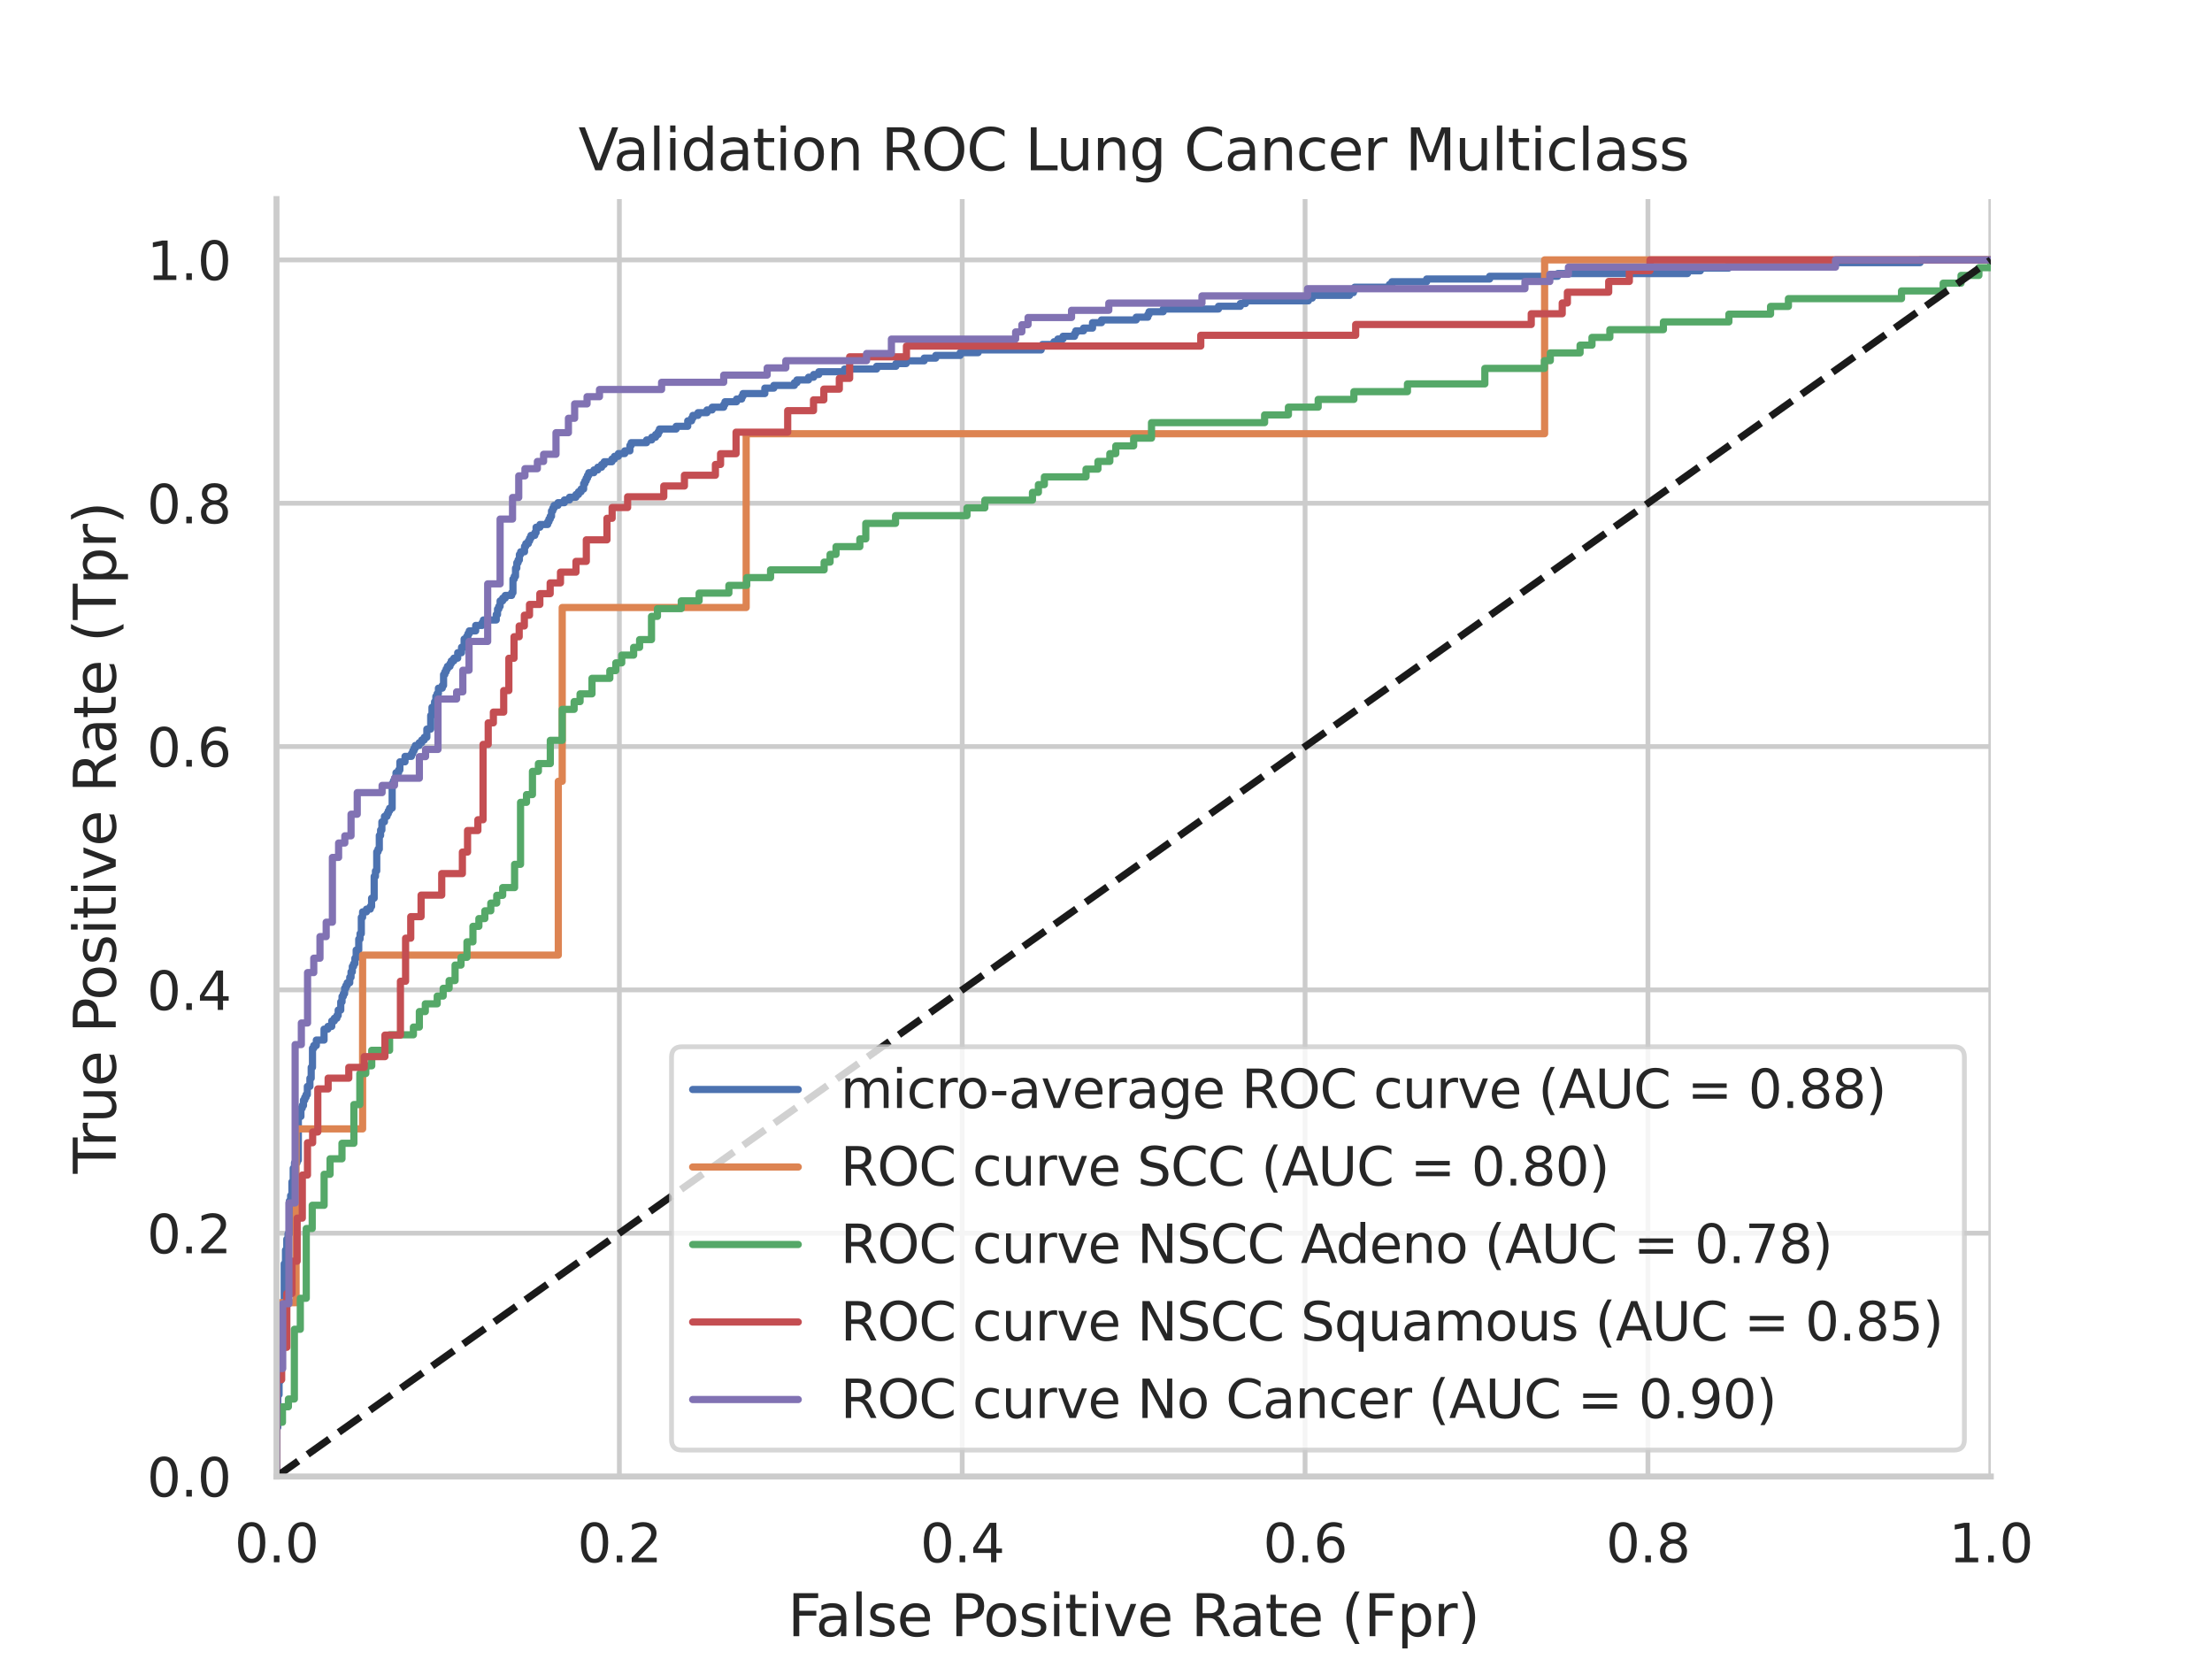 <?xml version="1.0" encoding="utf-8" standalone="no"?>
<!DOCTYPE svg PUBLIC "-//W3C//DTD SVG 1.1//EN"
  "http://www.w3.org/Graphics/SVG/1.1/DTD/svg11.dtd">
<svg xmlns:xlink="http://www.w3.org/1999/xlink" width="460.8pt" height="345.6pt" viewBox="0 0 460.8 345.6" xmlns="http://www.w3.org/2000/svg" version="1.1">
 <defs>
  <style type="text/css">*{stroke-linejoin: round; stroke-linecap: butt}</style>
 </defs>
 <g id="figure_1">
  <g id="patch_1">
   <path d="M 0 345.6 
L 460.8 345.6 
L 460.8 0 
L 0 0 
z
" style="fill: #ffffff"/>
  </g>
  <g id="axes_1">
   <g id="patch_2">
    <path d="M 57.6 307.584 
L 414.72 307.584 
L 414.72 41.472 
L 57.6 41.472 
z
" style="fill: #ffffff"/>
   </g>
   <g id="matplotlib.axis_1">
    <g id="xtick_1">
     <g id="line2d_1">
      <path d="M 57.6 307.584 
L 57.6 41.472 
" clip-path="url(#p5c39349c41)" style="fill: none; stroke: #cccccc; stroke-linecap: round"/>
     </g>
     <g id="text_1">
      <!-- 0.0 -->
      <g style="fill: #262626" transform="translate(48.853 325.442) scale(0.11 -0.11)">
       <defs>
        <path id="DejaVuSans-30" d="M 2034 4250 
Q 1547 4250 1301 3770 
Q 1056 3291 1056 2328 
Q 1056 1369 1301 889 
Q 1547 409 2034 409 
Q 2525 409 2770 889 
Q 3016 1369 3016 2328 
Q 3016 3291 2770 3770 
Q 2525 4250 2034 4250 
z
M 2034 4750 
Q 2819 4750 3233 4129 
Q 3647 3509 3647 2328 
Q 3647 1150 3233 529 
Q 2819 -91 2034 -91 
Q 1250 -91 836 529 
Q 422 1150 422 2328 
Q 422 3509 836 4129 
Q 1250 4750 2034 4750 
z
" transform="scale(0.016)"/>
        <path id="DejaVuSans-2e" d="M 684 794 
L 1344 794 
L 1344 0 
L 684 0 
L 684 794 
z
" transform="scale(0.016)"/>
       </defs>
       <use xlink:href="#DejaVuSans-30"/>
       <use xlink:href="#DejaVuSans-2e" x="63.623"/>
       <use xlink:href="#DejaVuSans-30" x="95.41"/>
      </g>
     </g>
    </g>
    <g id="xtick_2">
     <g id="line2d_2">
      <path d="M 129.024 307.584 
L 129.024 41.472 
" clip-path="url(#p5c39349c41)" style="fill: none; stroke: #cccccc; stroke-linecap: round"/>
     </g>
     <g id="text_2">
      <!-- 0.2 -->
      <g style="fill: #262626" transform="translate(120.277 325.442) scale(0.11 -0.11)">
       <defs>
        <path id="DejaVuSans-32" d="M 1228 531 
L 3431 531 
L 3431 0 
L 469 0 
L 469 531 
Q 828 903 1448 1529 
Q 2069 2156 2228 2338 
Q 2531 2678 2651 2914 
Q 2772 3150 2772 3378 
Q 2772 3750 2511 3984 
Q 2250 4219 1831 4219 
Q 1534 4219 1204 4116 
Q 875 4013 500 3803 
L 500 4441 
Q 881 4594 1212 4672 
Q 1544 4750 1819 4750 
Q 2544 4750 2975 4387 
Q 3406 4025 3406 3419 
Q 3406 3131 3298 2873 
Q 3191 2616 2906 2266 
Q 2828 2175 2409 1742 
Q 1991 1309 1228 531 
z
" transform="scale(0.016)"/>
       </defs>
       <use xlink:href="#DejaVuSans-30"/>
       <use xlink:href="#DejaVuSans-2e" x="63.623"/>
       <use xlink:href="#DejaVuSans-32" x="95.41"/>
      </g>
     </g>
    </g>
    <g id="xtick_3">
     <g id="line2d_3">
      <path d="M 200.448 307.584 
L 200.448 41.472 
" clip-path="url(#p5c39349c41)" style="fill: none; stroke: #cccccc; stroke-linecap: round"/>
     </g>
     <g id="text_3">
      <!-- 0.4 -->
      <g style="fill: #262626" transform="translate(191.701 325.442) scale(0.11 -0.11)">
       <defs>
        <path id="DejaVuSans-34" d="M 2419 4116 
L 825 1625 
L 2419 1625 
L 2419 4116 
z
M 2253 4666 
L 3047 4666 
L 3047 1625 
L 3713 1625 
L 3713 1100 
L 3047 1100 
L 3047 0 
L 2419 0 
L 2419 1100 
L 313 1100 
L 313 1709 
L 2253 4666 
z
" transform="scale(0.016)"/>
       </defs>
       <use xlink:href="#DejaVuSans-30"/>
       <use xlink:href="#DejaVuSans-2e" x="63.623"/>
       <use xlink:href="#DejaVuSans-34" x="95.41"/>
      </g>
     </g>
    </g>
    <g id="xtick_4">
     <g id="line2d_4">
      <path d="M 271.872 307.584 
L 271.872 41.472 
" clip-path="url(#p5c39349c41)" style="fill: none; stroke: #cccccc; stroke-linecap: round"/>
     </g>
     <g id="text_4">
      <!-- 0.6 -->
      <g style="fill: #262626" transform="translate(263.125 325.442) scale(0.11 -0.11)">
       <defs>
        <path id="DejaVuSans-36" d="M 2113 2584 
Q 1688 2584 1439 2293 
Q 1191 2003 1191 1497 
Q 1191 994 1439 701 
Q 1688 409 2113 409 
Q 2538 409 2786 701 
Q 3034 994 3034 1497 
Q 3034 2003 2786 2293 
Q 2538 2584 2113 2584 
z
M 3366 4563 
L 3366 3988 
Q 3128 4100 2886 4159 
Q 2644 4219 2406 4219 
Q 1781 4219 1451 3797 
Q 1122 3375 1075 2522 
Q 1259 2794 1537 2939 
Q 1816 3084 2150 3084 
Q 2853 3084 3261 2657 
Q 3669 2231 3669 1497 
Q 3669 778 3244 343 
Q 2819 -91 2113 -91 
Q 1303 -91 875 529 
Q 447 1150 447 2328 
Q 447 3434 972 4092 
Q 1497 4750 2381 4750 
Q 2619 4750 2861 4703 
Q 3103 4656 3366 4563 
z
" transform="scale(0.016)"/>
       </defs>
       <use xlink:href="#DejaVuSans-30"/>
       <use xlink:href="#DejaVuSans-2e" x="63.623"/>
       <use xlink:href="#DejaVuSans-36" x="95.41"/>
      </g>
     </g>
    </g>
    <g id="xtick_5">
     <g id="line2d_5">
      <path d="M 343.296 307.584 
L 343.296 41.472 
" clip-path="url(#p5c39349c41)" style="fill: none; stroke: #cccccc; stroke-linecap: round"/>
     </g>
     <g id="text_5">
      <!-- 0.8 -->
      <g style="fill: #262626" transform="translate(334.549 325.442) scale(0.11 -0.11)">
       <defs>
        <path id="DejaVuSans-38" d="M 2034 2216 
Q 1584 2216 1326 1975 
Q 1069 1734 1069 1313 
Q 1069 891 1326 650 
Q 1584 409 2034 409 
Q 2484 409 2743 651 
Q 3003 894 3003 1313 
Q 3003 1734 2745 1975 
Q 2488 2216 2034 2216 
z
M 1403 2484 
Q 997 2584 770 2862 
Q 544 3141 544 3541 
Q 544 4100 942 4425 
Q 1341 4750 2034 4750 
Q 2731 4750 3128 4425 
Q 3525 4100 3525 3541 
Q 3525 3141 3298 2862 
Q 3072 2584 2669 2484 
Q 3125 2378 3379 2068 
Q 3634 1759 3634 1313 
Q 3634 634 3220 271 
Q 2806 -91 2034 -91 
Q 1263 -91 848 271 
Q 434 634 434 1313 
Q 434 1759 690 2068 
Q 947 2378 1403 2484 
z
M 1172 3481 
Q 1172 3119 1398 2916 
Q 1625 2713 2034 2713 
Q 2441 2713 2670 2916 
Q 2900 3119 2900 3481 
Q 2900 3844 2670 4047 
Q 2441 4250 2034 4250 
Q 1625 4250 1398 4047 
Q 1172 3844 1172 3481 
z
" transform="scale(0.016)"/>
       </defs>
       <use xlink:href="#DejaVuSans-30"/>
       <use xlink:href="#DejaVuSans-2e" x="63.623"/>
       <use xlink:href="#DejaVuSans-38" x="95.41"/>
      </g>
     </g>
    </g>
    <g id="xtick_6">
     <g id="line2d_6">
      <path d="M 414.72 307.584 
L 414.72 41.472 
" clip-path="url(#p5c39349c41)" style="fill: none; stroke: #cccccc; stroke-linecap: round"/>
     </g>
     <g id="text_6">
      <!-- 1.0 -->
      <g style="fill: #262626" transform="translate(405.973 325.442) scale(0.11 -0.11)">
       <defs>
        <path id="DejaVuSans-31" d="M 794 531 
L 1825 531 
L 1825 4091 
L 703 3866 
L 703 4441 
L 1819 4666 
L 2450 4666 
L 2450 531 
L 3481 531 
L 3481 0 
L 794 0 
L 794 531 
z
" transform="scale(0.016)"/>
       </defs>
       <use xlink:href="#DejaVuSans-31"/>
       <use xlink:href="#DejaVuSans-2e" x="63.623"/>
       <use xlink:href="#DejaVuSans-30" x="95.41"/>
      </g>
     </g>
    </g>
    <g id="text_7">
     <!-- False Positive Rate (Fpr) -->
     <g style="fill: #262626" transform="translate(164.085 340.848) scale(0.12 -0.12)">
      <defs>
       <path id="DejaVuSans-46" d="M 628 4666 
L 3309 4666 
L 3309 4134 
L 1259 4134 
L 1259 2759 
L 3109 2759 
L 3109 2228 
L 1259 2228 
L 1259 0 
L 628 0 
L 628 4666 
z
" transform="scale(0.016)"/>
       <path id="DejaVuSans-61" d="M 2194 1759 
Q 1497 1759 1228 1600 
Q 959 1441 959 1056 
Q 959 750 1161 570 
Q 1363 391 1709 391 
Q 2188 391 2477 730 
Q 2766 1069 2766 1631 
L 2766 1759 
L 2194 1759 
z
M 3341 1997 
L 3341 0 
L 2766 0 
L 2766 531 
Q 2569 213 2275 61 
Q 1981 -91 1556 -91 
Q 1019 -91 701 211 
Q 384 513 384 1019 
Q 384 1609 779 1909 
Q 1175 2209 1959 2209 
L 2766 2209 
L 2766 2266 
Q 2766 2663 2505 2880 
Q 2244 3097 1772 3097 
Q 1472 3097 1187 3025 
Q 903 2953 641 2809 
L 641 3341 
Q 956 3463 1253 3523 
Q 1550 3584 1831 3584 
Q 2591 3584 2966 3190 
Q 3341 2797 3341 1997 
z
" transform="scale(0.016)"/>
       <path id="DejaVuSans-6c" d="M 603 4863 
L 1178 4863 
L 1178 0 
L 603 0 
L 603 4863 
z
" transform="scale(0.016)"/>
       <path id="DejaVuSans-73" d="M 2834 3397 
L 2834 2853 
Q 2591 2978 2328 3040 
Q 2066 3103 1784 3103 
Q 1356 3103 1142 2972 
Q 928 2841 928 2578 
Q 928 2378 1081 2264 
Q 1234 2150 1697 2047 
L 1894 2003 
Q 2506 1872 2764 1633 
Q 3022 1394 3022 966 
Q 3022 478 2636 193 
Q 2250 -91 1575 -91 
Q 1294 -91 989 -36 
Q 684 19 347 128 
L 347 722 
Q 666 556 975 473 
Q 1284 391 1588 391 
Q 1994 391 2212 530 
Q 2431 669 2431 922 
Q 2431 1156 2273 1281 
Q 2116 1406 1581 1522 
L 1381 1569 
Q 847 1681 609 1914 
Q 372 2147 372 2553 
Q 372 3047 722 3315 
Q 1072 3584 1716 3584 
Q 2034 3584 2315 3537 
Q 2597 3491 2834 3397 
z
" transform="scale(0.016)"/>
       <path id="DejaVuSans-65" d="M 3597 1894 
L 3597 1613 
L 953 1613 
Q 991 1019 1311 708 
Q 1631 397 2203 397 
Q 2534 397 2845 478 
Q 3156 559 3463 722 
L 3463 178 
Q 3153 47 2828 -22 
Q 2503 -91 2169 -91 
Q 1331 -91 842 396 
Q 353 884 353 1716 
Q 353 2575 817 3079 
Q 1281 3584 2069 3584 
Q 2775 3584 3186 3129 
Q 3597 2675 3597 1894 
z
M 3022 2063 
Q 3016 2534 2758 2815 
Q 2500 3097 2075 3097 
Q 1594 3097 1305 2825 
Q 1016 2553 972 2059 
L 3022 2063 
z
" transform="scale(0.016)"/>
       <path id="DejaVuSans-20" transform="scale(0.016)"/>
       <path id="DejaVuSans-50" d="M 1259 4147 
L 1259 2394 
L 2053 2394 
Q 2494 2394 2734 2622 
Q 2975 2850 2975 3272 
Q 2975 3691 2734 3919 
Q 2494 4147 2053 4147 
L 1259 4147 
z
M 628 4666 
L 2053 4666 
Q 2838 4666 3239 4311 
Q 3641 3956 3641 3272 
Q 3641 2581 3239 2228 
Q 2838 1875 2053 1875 
L 1259 1875 
L 1259 0 
L 628 0 
L 628 4666 
z
" transform="scale(0.016)"/>
       <path id="DejaVuSans-6f" d="M 1959 3097 
Q 1497 3097 1228 2736 
Q 959 2375 959 1747 
Q 959 1119 1226 758 
Q 1494 397 1959 397 
Q 2419 397 2687 759 
Q 2956 1122 2956 1747 
Q 2956 2369 2687 2733 
Q 2419 3097 1959 3097 
z
M 1959 3584 
Q 2709 3584 3137 3096 
Q 3566 2609 3566 1747 
Q 3566 888 3137 398 
Q 2709 -91 1959 -91 
Q 1206 -91 779 398 
Q 353 888 353 1747 
Q 353 2609 779 3096 
Q 1206 3584 1959 3584 
z
" transform="scale(0.016)"/>
       <path id="DejaVuSans-69" d="M 603 3500 
L 1178 3500 
L 1178 0 
L 603 0 
L 603 3500 
z
M 603 4863 
L 1178 4863 
L 1178 4134 
L 603 4134 
L 603 4863 
z
" transform="scale(0.016)"/>
       <path id="DejaVuSans-74" d="M 1172 4494 
L 1172 3500 
L 2356 3500 
L 2356 3053 
L 1172 3053 
L 1172 1153 
Q 1172 725 1289 603 
Q 1406 481 1766 481 
L 2356 481 
L 2356 0 
L 1766 0 
Q 1100 0 847 248 
Q 594 497 594 1153 
L 594 3053 
L 172 3053 
L 172 3500 
L 594 3500 
L 594 4494 
L 1172 4494 
z
" transform="scale(0.016)"/>
       <path id="DejaVuSans-76" d="M 191 3500 
L 800 3500 
L 1894 563 
L 2988 3500 
L 3597 3500 
L 2284 0 
L 1503 0 
L 191 3500 
z
" transform="scale(0.016)"/>
       <path id="DejaVuSans-52" d="M 2841 2188 
Q 3044 2119 3236 1894 
Q 3428 1669 3622 1275 
L 4263 0 
L 3584 0 
L 2988 1197 
Q 2756 1666 2539 1819 
Q 2322 1972 1947 1972 
L 1259 1972 
L 1259 0 
L 628 0 
L 628 4666 
L 2053 4666 
Q 2853 4666 3247 4331 
Q 3641 3997 3641 3322 
Q 3641 2881 3436 2590 
Q 3231 2300 2841 2188 
z
M 1259 4147 
L 1259 2491 
L 2053 2491 
Q 2509 2491 2742 2702 
Q 2975 2913 2975 3322 
Q 2975 3731 2742 3939 
Q 2509 4147 2053 4147 
L 1259 4147 
z
" transform="scale(0.016)"/>
       <path id="DejaVuSans-28" d="M 1984 4856 
Q 1566 4138 1362 3434 
Q 1159 2731 1159 2009 
Q 1159 1288 1364 580 
Q 1569 -128 1984 -844 
L 1484 -844 
Q 1016 -109 783 600 
Q 550 1309 550 2009 
Q 550 2706 781 3412 
Q 1013 4119 1484 4856 
L 1984 4856 
z
" transform="scale(0.016)"/>
       <path id="DejaVuSans-70" d="M 1159 525 
L 1159 -1331 
L 581 -1331 
L 581 3500 
L 1159 3500 
L 1159 2969 
Q 1341 3281 1617 3432 
Q 1894 3584 2278 3584 
Q 2916 3584 3314 3078 
Q 3713 2572 3713 1747 
Q 3713 922 3314 415 
Q 2916 -91 2278 -91 
Q 1894 -91 1617 61 
Q 1341 213 1159 525 
z
M 3116 1747 
Q 3116 2381 2855 2742 
Q 2594 3103 2138 3103 
Q 1681 3103 1420 2742 
Q 1159 2381 1159 1747 
Q 1159 1113 1420 752 
Q 1681 391 2138 391 
Q 2594 391 2855 752 
Q 3116 1113 3116 1747 
z
" transform="scale(0.016)"/>
       <path id="DejaVuSans-72" d="M 2631 2963 
Q 2534 3019 2420 3045 
Q 2306 3072 2169 3072 
Q 1681 3072 1420 2755 
Q 1159 2438 1159 1844 
L 1159 0 
L 581 0 
L 581 3500 
L 1159 3500 
L 1159 2956 
Q 1341 3275 1631 3429 
Q 1922 3584 2338 3584 
Q 2397 3584 2469 3576 
Q 2541 3569 2628 3553 
L 2631 2963 
z
" transform="scale(0.016)"/>
       <path id="DejaVuSans-29" d="M 513 4856 
L 1013 4856 
Q 1481 4119 1714 3412 
Q 1947 2706 1947 2009 
Q 1947 1309 1714 600 
Q 1481 -109 1013 -844 
L 513 -844 
Q 928 -128 1133 580 
Q 1338 1288 1338 2009 
Q 1338 2731 1133 3434 
Q 928 4138 513 4856 
z
" transform="scale(0.016)"/>
      </defs>
      <use xlink:href="#DejaVuSans-46"/>
      <use xlink:href="#DejaVuSans-61" x="48.395"/>
      <use xlink:href="#DejaVuSans-6c" x="109.674"/>
      <use xlink:href="#DejaVuSans-73" x="137.457"/>
      <use xlink:href="#DejaVuSans-65" x="189.557"/>
      <use xlink:href="#DejaVuSans-20" x="251.08"/>
      <use xlink:href="#DejaVuSans-50" x="282.867"/>
      <use xlink:href="#DejaVuSans-6f" x="339.545"/>
      <use xlink:href="#DejaVuSans-73" x="400.727"/>
      <use xlink:href="#DejaVuSans-69" x="452.826"/>
      <use xlink:href="#DejaVuSans-74" x="480.609"/>
      <use xlink:href="#DejaVuSans-69" x="519.818"/>
      <use xlink:href="#DejaVuSans-76" x="547.602"/>
      <use xlink:href="#DejaVuSans-65" x="606.781"/>
      <use xlink:href="#DejaVuSans-20" x="668.305"/>
      <use xlink:href="#DejaVuSans-52" x="700.092"/>
      <use xlink:href="#DejaVuSans-61" x="767.324"/>
      <use xlink:href="#DejaVuSans-74" x="828.604"/>
      <use xlink:href="#DejaVuSans-65" x="867.812"/>
      <use xlink:href="#DejaVuSans-20" x="929.336"/>
      <use xlink:href="#DejaVuSans-28" x="961.123"/>
      <use xlink:href="#DejaVuSans-46" x="1000.137"/>
      <use xlink:href="#DejaVuSans-70" x="1057.656"/>
      <use xlink:href="#DejaVuSans-72" x="1121.133"/>
      <use xlink:href="#DejaVuSans-29" x="1162.246"/>
     </g>
    </g>
   </g>
   <g id="matplotlib.axis_2">
    <g id="ytick_1">
     <g id="line2d_7">
      <path d="M 57.6 307.584 
L 414.72 307.584 
" clip-path="url(#p5c39349c41)" style="fill: none; stroke: #cccccc; stroke-linecap: round"/>
     </g>
     <g id="text_8">
      <!-- 0.0 -->
      <g style="fill: #262626" transform="translate(30.607 311.763) scale(0.11 -0.11)">
       <use xlink:href="#DejaVuSans-30"/>
       <use xlink:href="#DejaVuSans-2e" x="63.623"/>
       <use xlink:href="#DejaVuSans-30" x="95.41"/>
      </g>
     </g>
    </g>
    <g id="ytick_2">
     <g id="line2d_8">
      <path d="M 57.6 256.896 
L 414.72 256.896 
" clip-path="url(#p5c39349c41)" style="fill: none; stroke: #cccccc; stroke-linecap: round"/>
     </g>
     <g id="text_9">
      <!-- 0.2 -->
      <g style="fill: #262626" transform="translate(30.607 261.075) scale(0.11 -0.11)">
       <use xlink:href="#DejaVuSans-30"/>
       <use xlink:href="#DejaVuSans-2e" x="63.623"/>
       <use xlink:href="#DejaVuSans-32" x="95.41"/>
      </g>
     </g>
    </g>
    <g id="ytick_3">
     <g id="line2d_9">
      <path d="M 57.6 206.208 
L 414.72 206.208 
" clip-path="url(#p5c39349c41)" style="fill: none; stroke: #cccccc; stroke-linecap: round"/>
     </g>
     <g id="text_10">
      <!-- 0.4 -->
      <g style="fill: #262626" transform="translate(30.607 210.387) scale(0.11 -0.11)">
       <use xlink:href="#DejaVuSans-30"/>
       <use xlink:href="#DejaVuSans-2e" x="63.623"/>
       <use xlink:href="#DejaVuSans-34" x="95.41"/>
      </g>
     </g>
    </g>
    <g id="ytick_4">
     <g id="line2d_10">
      <path d="M 57.6 155.52 
L 414.72 155.52 
" clip-path="url(#p5c39349c41)" style="fill: none; stroke: #cccccc; stroke-linecap: round"/>
     </g>
     <g id="text_11">
      <!-- 0.6 -->
      <g style="fill: #262626" transform="translate(30.607 159.699) scale(0.11 -0.11)">
       <use xlink:href="#DejaVuSans-30"/>
       <use xlink:href="#DejaVuSans-2e" x="63.623"/>
       <use xlink:href="#DejaVuSans-36" x="95.41"/>
      </g>
     </g>
    </g>
    <g id="ytick_5">
     <g id="line2d_11">
      <path d="M 57.6 104.832 
L 414.72 104.832 
" clip-path="url(#p5c39349c41)" style="fill: none; stroke: #cccccc; stroke-linecap: round"/>
     </g>
     <g id="text_12">
      <!-- 0.8 -->
      <g style="fill: #262626" transform="translate(30.607 109.011) scale(0.11 -0.11)">
       <use xlink:href="#DejaVuSans-30"/>
       <use xlink:href="#DejaVuSans-2e" x="63.623"/>
       <use xlink:href="#DejaVuSans-38" x="95.41"/>
      </g>
     </g>
    </g>
    <g id="ytick_6">
     <g id="line2d_12">
      <path d="M 57.6 54.144 
L 414.72 54.144 
" clip-path="url(#p5c39349c41)" style="fill: none; stroke: #cccccc; stroke-linecap: round"/>
     </g>
     <g id="text_13">
      <!-- 1.0 -->
      <g style="fill: #262626" transform="translate(30.607 58.323) scale(0.11 -0.11)">
       <use xlink:href="#DejaVuSans-31"/>
       <use xlink:href="#DejaVuSans-2e" x="63.623"/>
       <use xlink:href="#DejaVuSans-30" x="95.41"/>
      </g>
     </g>
    </g>
    <g id="text_14">
     <!-- True Positive Rate (Tpr) -->
     <g style="fill: #262626" transform="translate(24.111 244.493) rotate(-90) scale(0.12 -0.12)">
      <defs>
       <path id="DejaVuSans-54" d="M -19 4666 
L 3928 4666 
L 3928 4134 
L 2272 4134 
L 2272 0 
L 1638 0 
L 1638 4134 
L -19 4134 
L -19 4666 
z
" transform="scale(0.016)"/>
       <path id="DejaVuSans-75" d="M 544 1381 
L 544 3500 
L 1119 3500 
L 1119 1403 
Q 1119 906 1312 657 
Q 1506 409 1894 409 
Q 2359 409 2629 706 
Q 2900 1003 2900 1516 
L 2900 3500 
L 3475 3500 
L 3475 0 
L 2900 0 
L 2900 538 
Q 2691 219 2414 64 
Q 2138 -91 1772 -91 
Q 1169 -91 856 284 
Q 544 659 544 1381 
z
M 1991 3584 
L 1991 3584 
z
" transform="scale(0.016)"/>
      </defs>
      <use xlink:href="#DejaVuSans-54"/>
      <use xlink:href="#DejaVuSans-72" x="46.334"/>
      <use xlink:href="#DejaVuSans-75" x="87.447"/>
      <use xlink:href="#DejaVuSans-65" x="150.826"/>
      <use xlink:href="#DejaVuSans-20" x="212.35"/>
      <use xlink:href="#DejaVuSans-50" x="244.137"/>
      <use xlink:href="#DejaVuSans-6f" x="300.814"/>
      <use xlink:href="#DejaVuSans-73" x="361.996"/>
      <use xlink:href="#DejaVuSans-69" x="414.096"/>
      <use xlink:href="#DejaVuSans-74" x="441.879"/>
      <use xlink:href="#DejaVuSans-69" x="481.088"/>
      <use xlink:href="#DejaVuSans-76" x="508.871"/>
      <use xlink:href="#DejaVuSans-65" x="568.051"/>
      <use xlink:href="#DejaVuSans-20" x="629.574"/>
      <use xlink:href="#DejaVuSans-52" x="661.361"/>
      <use xlink:href="#DejaVuSans-61" x="728.594"/>
      <use xlink:href="#DejaVuSans-74" x="789.873"/>
      <use xlink:href="#DejaVuSans-65" x="829.082"/>
      <use xlink:href="#DejaVuSans-20" x="890.605"/>
      <use xlink:href="#DejaVuSans-28" x="922.393"/>
      <use xlink:href="#DejaVuSans-54" x="961.406"/>
      <use xlink:href="#DejaVuSans-70" x="1022.49"/>
      <use xlink:href="#DejaVuSans-72" x="1085.967"/>
      <use xlink:href="#DejaVuSans-29" x="1127.08"/>
     </g>
    </g>
   </g>
   <g id="line2d_13">
    <path d="M 57.6 307.584 
L 57.6 297.355 
L 57.868 297.355 
L 57.868 290.536 
L 58.135 290.536 
L 58.135 287.695 
L 58.403 287.695 
L 58.403 280.876 
L 58.939 280.876 
L 58.939 278.603 
L 59.206 278.603 
L 59.206 263.26 
L 59.474 263.26 
L 59.474 260.419 
L 59.742 260.419 
L 59.742 258.146 
L 60.009 258.146 
L 60.009 257.01 
L 60.277 257.01 
L 60.277 250.191 
L 60.545 250.191 
L 60.545 249.054 
L 60.812 249.054 
L 60.812 246.213 
L 61.08 246.213 
L 61.08 243.372 
L 61.348 243.372 
L 61.348 242.235 
L 61.883 242.235 
L 61.883 241.667 
L 62.151 241.667 
L 62.151 232.575 
L 62.686 232.575 
L 62.686 230.87 
L 62.954 230.87 
L 62.954 230.302 
L 63.222 230.302 
L 63.222 229.165 
L 63.49 229.165 
L 63.49 228.597 
L 63.757 228.597 
L 63.757 228.029 
L 64.025 228.029 
L 64.025 226.324 
L 64.56 226.324 
L 64.56 224.619 
L 64.828 224.619 
L 64.828 222.346 
L 65.096 222.346 
L 65.096 218.369 
L 65.363 218.369 
L 65.363 217.8 
L 65.899 217.8 
L 65.899 216.664 
L 67.505 216.664 
L 67.505 214.391 
L 68.308 214.391 
L 68.308 213.823 
L 69.111 213.823 
L 69.111 212.686 
L 69.647 212.686 
L 69.647 212.118 
L 70.182 212.118 
L 70.182 211.55 
L 70.45 211.55 
L 70.45 210.413 
L 70.985 210.413 
L 70.985 208.708 
L 71.253 208.708 
L 71.253 207.572 
L 71.521 207.572 
L 71.521 207.004 
L 71.788 207.004 
L 71.788 205.867 
L 72.056 205.867 
L 72.056 205.299 
L 72.324 205.299 
L 72.324 204.731 
L 72.859 204.731 
L 72.859 203.594 
L 73.127 203.594 
L 73.127 202.458 
L 73.395 202.458 
L 73.395 201.321 
L 73.662 201.321 
L 73.662 200.753 
L 73.93 200.753 
L 73.93 199.616 
L 74.198 199.616 
L 74.198 197.912 
L 74.733 197.912 
L 74.733 195.639 
L 75.001 195.639 
L 75.001 194.502 
L 75.269 194.502 
L 75.269 191.093 
L 75.536 191.093 
L 75.536 189.956 
L 76.339 189.956 
L 76.339 189.388 
L 77.143 189.388 
L 77.143 188.82 
L 77.41 188.82 
L 77.41 187.115 
L 77.946 187.115 
L 77.946 182.569 
L 78.213 182.569 
L 78.213 181.432 
L 78.481 181.432 
L 78.481 177.454 
L 78.749 177.454 
L 78.749 176.886 
L 79.016 176.886 
L 79.016 174.045 
L 79.284 174.045 
L 79.284 172.908 
L 79.552 172.908 
L 79.552 171.204 
L 80.087 171.204 
L 80.087 170.067 
L 80.623 170.067 
L 80.623 169.499 
L 80.89 169.499 
L 80.89 168.931 
L 81.158 168.931 
L 81.158 168.362 
L 81.694 168.362 
L 81.694 163.248 
L 81.961 163.248 
L 81.961 162.68 
L 82.229 162.68 
L 82.229 162.112 
L 82.497 162.112 
L 82.497 160.975 
L 83.032 160.975 
L 83.032 160.407 
L 83.3 160.407 
L 83.3 158.702 
L 84.371 158.702 
L 84.371 157.566 
L 85.709 157.566 
L 85.709 156.997 
L 85.977 156.997 
L 85.977 156.429 
L 86.245 156.429 
L 86.245 155.861 
L 86.512 155.861 
L 86.512 155.293 
L 87.315 155.293 
L 87.315 154.724 
L 87.851 154.724 
L 87.851 154.156 
L 88.386 154.156 
L 88.386 153.588 
L 88.922 153.588 
L 88.922 151.883 
L 89.725 151.883 
L 89.725 149.042 
L 89.992 149.042 
L 89.992 147.337 
L 90.528 147.337 
L 90.528 146.201 
L 90.796 146.201 
L 90.796 145.064 
L 91.063 145.064 
L 91.063 144.496 
L 91.331 144.496 
L 91.331 143.359 
L 92.134 143.359 
L 92.134 142.791 
L 92.402 142.791 
L 92.402 140.518 
L 92.67 140.518 
L 92.67 139.95 
L 92.937 139.95 
L 92.937 139.382 
L 93.205 139.382 
L 93.205 138.813 
L 93.74 138.813 
L 93.74 138.245 
L 94.008 138.245 
L 94.008 137.677 
L 94.543 137.677 
L 94.543 137.109 
L 95.347 137.109 
L 95.347 135.972 
L 96.15 135.972 
L 96.15 134.836 
L 96.685 134.836 
L 96.685 133.131 
L 97.221 133.131 
L 97.221 132.563 
L 97.488 132.563 
L 97.488 131.994 
L 97.756 131.994 
L 97.756 131.426 
L 99.094 131.426 
L 99.094 130.29 
L 100.433 130.29 
L 100.433 129.721 
L 100.701 129.721 
L 100.701 129.153 
L 103.378 129.153 
L 103.378 128.017 
L 103.645 128.017 
L 103.645 126.88 
L 103.913 126.88 
L 103.913 126.312 
L 104.181 126.312 
L 104.181 125.175 
L 104.716 125.175 
L 104.716 124.607 
L 105.252 124.607 
L 105.252 124.039 
L 106.59 124.039 
L 106.59 123.471 
L 106.858 123.471 
L 106.858 120.629 
L 107.126 120.629 
L 107.126 120.061 
L 107.393 120.061 
L 107.393 118.356 
L 107.661 118.356 
L 107.661 117.22 
L 107.929 117.22 
L 107.929 116.652 
L 108.196 116.652 
L 108.196 115.515 
L 108.464 115.515 
L 108.464 114.947 
L 109.267 114.947 
L 109.267 113.81 
L 109.535 113.81 
L 109.535 113.242 
L 110.07 113.242 
L 110.07 112.674 
L 110.338 112.674 
L 110.338 112.106 
L 110.606 112.106 
L 110.606 111.537 
L 111.409 111.537 
L 111.409 110.969 
L 111.677 110.969 
L 111.677 109.833 
L 112.48 109.833 
L 112.48 109.264 
L 114.086 109.264 
L 114.086 108.696 
L 114.354 108.696 
L 114.354 108.128 
L 114.621 108.128 
L 114.621 107.56 
L 114.889 107.56 
L 114.889 106.423 
L 115.157 106.423 
L 115.157 105.855 
L 115.425 105.855 
L 115.425 105.287 
L 116.228 105.287 
L 116.228 104.718 
L 117.566 104.718 
L 117.566 104.15 
L 118.637 104.15 
L 118.637 103.582 
L 119.976 103.582 
L 119.976 103.014 
L 120.511 103.014 
L 120.511 102.445 
L 121.046 102.445 
L 121.046 101.877 
L 121.582 101.877 
L 121.582 100.741 
L 121.849 100.741 
L 121.849 100.172 
L 122.117 100.172 
L 122.117 99.604 
L 122.385 99.604 
L 122.385 99.036 
L 122.653 99.036 
L 122.653 98.468 
L 123.723 98.468 
L 123.723 97.899 
L 124.527 97.899 
L 124.527 97.331 
L 125.33 97.331 
L 125.33 96.763 
L 125.865 96.763 
L 125.865 96.195 
L 127.471 96.195 
L 127.471 95.626 
L 128.007 95.626 
L 128.007 95.058 
L 128.81 95.058 
L 128.81 94.49 
L 130.148 94.49 
L 130.148 93.922 
L 131.219 93.922 
L 131.219 92.785 
L 131.487 92.785 
L 131.487 92.217 
L 134.699 92.217 
L 134.699 91.649 
L 135.77 91.649 
L 135.77 91.08 
L 136.573 91.08 
L 136.573 90.512 
L 137.109 90.512 
L 137.109 89.944 
L 137.376 89.944 
L 137.376 89.376 
L 140.857 89.376 
L 140.857 88.807 
L 143.266 88.807 
L 143.266 87.671 
L 144.069 87.671 
L 144.069 87.103 
L 144.337 87.103 
L 144.337 86.534 
L 145.408 86.534 
L 145.408 85.966 
L 147.282 85.966 
L 147.282 85.398 
L 148.352 85.398 
L 148.352 84.83 
L 150.762 84.83 
L 150.762 84.261 
L 151.029 84.261 
L 151.029 83.693 
L 153.439 83.693 
L 153.439 83.125 
L 154.51 83.125 
L 154.51 82.557 
L 154.777 82.557 
L 154.777 81.988 
L 159.328 81.988 
L 159.328 80.852 
L 161.202 80.852 
L 161.202 80.284 
L 165.486 80.284 
L 165.486 79.715 
L 166.021 79.715 
L 166.021 79.147 
L 168.43 79.147 
L 168.43 78.579 
L 169.501 78.579 
L 169.501 78.011 
L 170.572 78.011 
L 170.572 77.442 
L 175.926 77.442 
L 175.926 76.874 
L 182.619 76.874 
L 182.619 76.306 
L 186.634 76.306 
L 186.634 75.738 
L 188.776 75.738 
L 188.776 75.169 
L 192.524 75.169 
L 192.524 74.601 
L 194.933 74.601 
L 194.933 74.033 
L 200.02 74.033 
L 200.02 73.465 
L 203.768 73.465 
L 203.768 72.896 
L 216.885 72.896 
L 216.885 72.328 
L 217.153 72.328 
L 217.153 71.76 
L 219.562 71.76 
L 219.562 71.192 
L 220.365 71.192 
L 220.365 70.623 
L 221.436 70.623 
L 221.436 70.055 
L 223.846 70.055 
L 223.846 69.487 
L 224.113 69.487 
L 224.113 68.919 
L 225.719 68.919 
L 225.719 68.35 
L 227.593 68.35 
L 227.593 67.214 
L 229.467 67.214 
L 229.467 66.646 
L 236.695 66.646 
L 236.695 66.077 
L 239.105 66.077 
L 239.105 65.509 
L 239.372 65.509 
L 239.372 64.941 
L 242.317 64.941 
L 242.317 64.373 
L 253.829 64.373 
L 253.829 63.804 
L 258.38 63.804 
L 258.38 63.236 
L 259.45 63.236 
L 259.45 62.668 
L 272.568 62.668 
L 272.568 62.1 
L 273.371 62.1 
L 273.371 61.531 
L 281.135 61.531 
L 281.135 60.963 
L 281.938 60.963 
L 281.938 60.395 
L 282.205 60.395 
L 282.205 59.827 
L 289.434 59.827 
L 289.434 59.258 
L 289.969 59.258 
L 289.969 58.69 
L 297.197 58.69 
L 297.197 58.122 
L 310.315 58.122 
L 310.315 57.554 
L 324.503 57.554 
L 324.503 56.985 
L 351.541 56.985 
L 351.541 56.417 
L 354.218 56.417 
L 354.218 55.849 
L 360.108 55.849 
L 360.108 55.281 
L 370.281 55.281 
L 370.281 54.712 
L 399.996 54.712 
L 399.996 54.144 
L 414.72 54.144 
L 414.72 54.144 
" clip-path="url(#p5c39349c41)" style="fill: none; stroke: #4c72b0; stroke-width: 1.5; stroke-linecap: round"/>
   </g>
   <g id="line2d_14">
    <path d="M 57.6 307.584 
L 57.6 271.378 
L 61.677 271.378 
L 61.677 235.173 
L 75.538 235.173 
L 75.538 198.967 
L 116.305 198.967 
L 116.305 162.761 
L 117.12 162.761 
L 117.12 126.555 
L 155.441 126.555 
L 155.441 90.35 
L 321.771 90.35 
L 321.771 54.144 
L 414.72 54.144 
" clip-path="url(#p5c39349c41)" style="fill: none; stroke: #dd8452; stroke-width: 1.5; stroke-linecap: round"/>
   </g>
   <g id="line2d_15">
    <path d="M 57.6 307.584 
L 57.6 296.284 
L 58.84 296.284 
L 58.84 293.056 
L 60.08 293.056 
L 60.08 291.441 
L 61.32 291.441 
L 61.32 276.913 
L 62.56 276.913 
L 62.56 270.456 
L 63.8 270.456 
L 63.8 255.927 
L 65.04 255.927 
L 65.04 251.085 
L 67.52 251.085 
L 67.52 244.628 
L 68.76 244.628 
L 68.76 241.399 
L 71.24 241.399 
L 71.24 238.17 
L 73.72 238.17 
L 73.72 230.099 
L 74.96 230.099 
L 74.96 223.642 
L 76.2 223.642 
L 76.2 222.028 
L 77.44 222.028 
L 77.44 218.799 
L 81.16 218.799 
L 81.16 215.571 
L 86.12 215.571 
L 86.12 213.956 
L 87.36 213.956 
L 87.36 210.728 
L 88.6 210.728 
L 88.6 209.114 
L 91.08 209.114 
L 91.08 207.499 
L 92.32 207.499 
L 92.32 205.885 
L 93.56 205.885 
L 93.56 204.271 
L 94.8 204.271 
L 94.8 201.042 
L 96.04 201.042 
L 96.04 199.428 
L 97.28 199.428 
L 97.28 196.2 
L 98.52 196.2 
L 98.52 192.971 
L 99.76 192.971 
L 99.76 191.357 
L 101 191.357 
L 101 189.742 
L 102.24 189.742 
L 102.24 188.128 
L 103.48 188.128 
L 103.48 186.514 
L 104.72 186.514 
L 104.72 184.9 
L 107.2 184.9 
L 107.2 180.057 
L 108.44 180.057 
L 108.44 167.143 
L 109.68 167.143 
L 109.68 165.528 
L 110.92 165.528 
L 110.92 160.686 
L 112.16 160.686 
L 112.16 159.071 
L 114.64 159.071 
L 114.64 154.229 
L 117.12 154.229 
L 117.12 147.772 
L 119.6 147.772 
L 119.6 146.157 
L 120.84 146.157 
L 120.84 144.543 
L 123.32 144.543 
L 123.32 141.314 
L 127.04 141.314 
L 127.04 139.7 
L 128.28 139.7 
L 128.28 138.086 
L 129.52 138.086 
L 129.52 136.472 
L 132 136.472 
L 132 134.857 
L 133.24 134.857 
L 133.24 133.243 
L 135.72 133.243 
L 135.72 128.4 
L 136.96 128.4 
L 136.96 126.786 
L 141.92 126.786 
L 141.92 125.172 
L 145.64 125.172 
L 145.64 123.558 
L 151.84 123.558 
L 151.84 121.943 
L 155.56 121.943 
L 155.56 120.329 
L 160.52 120.329 
L 160.52 118.715 
L 171.68 118.715 
L 171.68 117.1 
L 172.92 117.1 
L 172.92 115.486 
L 174.16 115.486 
L 174.16 113.872 
L 179.12 113.872 
L 179.12 112.258 
L 180.36 112.258 
L 180.36 109.029 
L 186.56 109.029 
L 186.56 107.415 
L 201.44 107.415 
L 201.44 105.801 
L 205.16 105.801 
L 205.16 104.186 
L 215.08 104.186 
L 215.08 102.572 
L 216.32 102.572 
L 216.32 100.958 
L 217.56 100.958 
L 217.56 99.343 
L 226.24 99.343 
L 226.24 97.729 
L 228.72 97.729 
L 228.72 96.115 
L 231.2 96.115 
L 231.2 94.501 
L 232.44 94.501 
L 232.44 92.886 
L 236.16 92.886 
L 236.16 91.272 
L 239.88 91.272 
L 239.88 88.044 
L 263.44 88.044 
L 263.44 86.429 
L 268.4 86.429 
L 268.4 84.815 
L 274.6 84.815 
L 274.6 83.201 
L 282.04 83.201 
L 282.04 81.587 
L 293.2 81.587 
L 293.2 79.972 
L 309.32 79.972 
L 309.32 76.744 
L 321.72 76.744 
L 321.72 75.129 
L 322.96 75.129 
L 322.96 73.515 
L 329.16 73.515 
L 329.16 71.901 
L 331.64 71.901 
L 331.64 70.287 
L 335.36 70.287 
L 335.36 68.672 
L 346.52 68.672 
L 346.52 67.058 
L 360.16 67.058 
L 360.16 65.444 
L 368.84 65.444 
L 368.84 63.83 
L 372.56 63.83 
L 372.56 62.215 
L 396.12 62.215 
L 396.12 60.601 
L 404.8 60.601 
L 404.8 58.987 
L 408.52 58.987 
L 408.52 57.373 
L 412.24 57.373 
L 412.24 55.758 
L 414.72 55.758 
L 414.72 54.144 
L 414.72 54.144 
" clip-path="url(#p5c39349c41)" style="fill: none; stroke: #55a868; stroke-width: 1.5; stroke-linecap: round"/>
   </g>
   <g id="line2d_16">
    <path d="M 57.6 307.584 
L 57.6 305.341 
L 57.6 287.399 
L 58.676 287.399 
L 58.676 280.67 
L 59.751 280.67 
L 59.751 269.456 
L 60.827 269.456 
L 60.827 262.727 
L 61.903 262.727 
L 61.903 253.756 
L 62.978 253.756 
L 62.978 244.785 
L 64.054 244.785 
L 64.054 238.056 
L 65.13 238.056 
L 65.13 235.813 
L 66.205 235.813 
L 66.205 226.842 
L 68.357 226.842 
L 68.357 224.599 
L 72.659 224.599 
L 72.659 222.356 
L 75.886 222.356 
L 75.886 220.114 
L 80.189 220.114 
L 80.189 215.628 
L 83.416 215.628 
L 83.416 204.414 
L 84.492 204.414 
L 84.492 195.442 
L 85.567 195.442 
L 85.567 190.957 
L 87.719 190.957 
L 87.719 186.471 
L 92.021 186.471 
L 92.021 181.985 
L 96.324 181.985 
L 96.324 177.5 
L 97.4 177.5 
L 97.4 173.014 
L 99.551 173.014 
L 99.551 170.771 
L 100.627 170.771 
L 100.627 155.071 
L 101.702 155.071 
L 101.702 150.586 
L 102.778 150.586 
L 102.778 148.343 
L 104.929 148.343 
L 104.929 143.857 
L 106.005 143.857 
L 106.005 137.129 
L 107.08 137.129 
L 107.08 132.643 
L 108.156 132.643 
L 108.156 130.4 
L 109.232 130.4 
L 109.232 128.157 
L 110.307 128.157 
L 110.307 125.915 
L 112.459 125.915 
L 112.459 123.672 
L 114.61 123.672 
L 114.61 121.429 
L 116.761 121.429 
L 116.761 119.186 
L 119.988 119.186 
L 119.988 116.943 
L 122.14 116.943 
L 122.14 112.458 
L 126.442 112.458 
L 126.442 107.972 
L 127.518 107.972 
L 127.518 105.729 
L 130.745 105.729 
L 130.745 103.486 
L 138.275 103.486 
L 138.275 101.243 
L 142.577 101.243 
L 142.577 99.001 
L 149.031 99.001 
L 149.031 96.758 
L 150.107 96.758 
L 150.107 94.515 
L 153.334 94.515 
L 153.334 90.029 
L 164.091 90.029 
L 164.091 85.544 
L 169.469 85.544 
L 169.469 83.301 
L 171.62 83.301 
L 171.62 81.058 
L 174.847 81.058 
L 174.847 78.815 
L 176.999 78.815 
L 176.999 74.329 
L 188.831 74.329 
L 188.831 72.087 
L 250.144 72.087 
L 250.144 69.844 
L 282.413 69.844 
L 282.413 67.601 
L 318.986 67.601 
L 318.986 65.358 
L 325.44 65.358 
L 325.44 63.115 
L 326.516 63.115 
L 326.516 60.872 
L 335.121 60.872 
L 335.121 58.63 
L 339.424 58.63 
L 339.424 56.387 
L 343.726 56.387 
L 343.726 54.144 
L 414.72 54.144 
" clip-path="url(#p5c39349c41)" style="fill: none; stroke: #c44e52; stroke-width: 1.5; stroke-linecap: round"/>
   </g>
   <g id="line2d_17">
    <path d="M 57.6 307.584 
L 57.6 306.084 
L 57.6 285.089 
L 58.894 285.089 
L 58.894 271.593 
L 60.188 271.593 
L 60.188 250.597 
L 61.482 250.597 
L 61.482 238.6 
L 61.482 235.601 
L 61.482 217.605 
L 62.776 217.605 
L 62.776 213.106 
L 64.07 213.106 
L 64.07 202.609 
L 65.363 202.609 
L 65.363 199.61 
L 66.657 199.61 
L 66.657 195.111 
L 67.951 195.111 
L 67.951 192.111 
L 69.245 192.111 
L 69.245 178.615 
L 70.539 178.615 
L 70.539 175.615 
L 71.833 175.615 
L 71.833 174.116 
L 73.127 174.116 
L 73.127 169.617 
L 74.421 169.617 
L 74.421 165.118 
L 79.597 165.118 
L 79.597 163.618 
L 82.184 163.618 
L 82.184 162.118 
L 87.36 162.118 
L 87.36 157.62 
L 88.654 157.62 
L 88.654 156.12 
L 91.242 156.12 
L 91.242 145.622 
L 95.123 145.622 
L 95.123 144.123 
L 96.417 144.123 
L 96.417 139.624 
L 97.711 139.624 
L 97.711 133.625 
L 101.593 133.625 
L 101.593 121.628 
L 104.181 121.628 
L 104.181 108.131 
L 106.769 108.131 
L 106.769 103.632 
L 108.063 103.632 
L 108.063 99.133 
L 109.357 99.133 
L 109.357 97.634 
L 111.944 97.634 
L 111.944 96.134 
L 113.238 96.134 
L 113.238 94.634 
L 115.826 94.634 
L 115.826 90.135 
L 118.414 90.135 
L 118.414 87.136 
L 119.708 87.136 
L 119.708 84.137 
L 122.296 84.137 
L 122.296 82.637 
L 124.883 82.637 
L 124.883 81.138 
L 137.823 81.138 
L 137.823 79.638 
L 150.762 79.638 
L 150.762 78.138 
L 159.819 78.138 
L 159.819 76.639 
L 163.701 76.639 
L 163.701 75.139 
L 180.522 75.139 
L 180.522 73.639 
L 185.697 73.639 
L 185.697 70.64 
L 211.576 70.64 
L 211.576 69.14 
L 212.87 69.14 
L 212.87 67.641 
L 214.163 67.641 
L 214.163 66.141 
L 223.221 66.141 
L 223.221 64.642 
L 230.984 64.642 
L 230.984 63.142 
L 250.393 63.142 
L 250.393 61.642 
L 272.39 61.642 
L 272.39 60.143 
L 317.677 60.143 
L 317.677 58.643 
L 322.852 58.643 
L 322.852 57.143 
L 326.734 57.143 
L 326.734 55.644 
L 382.372 55.644 
L 382.372 54.144 
L 414.72 54.144 
" clip-path="url(#p5c39349c41)" style="fill: none; stroke: #8172b3; stroke-width: 1.5; stroke-linecap: round"/>
   </g>
   <g id="line2d_18">
    <path d="M 57.6 307.584 
L 414.72 54.144 
" clip-path="url(#p5c39349c41)" style="fill: none; stroke-dasharray: 5.55,2.4; stroke-dashoffset: 0; stroke: #1a1a1a; stroke-width: 1.5"/>
   </g>
   <g id="patch_3">
    <path d="M 57.6 307.584 
L 57.6 41.472 
" style="fill: none; stroke: #cccccc; stroke-width: 1.25; stroke-linejoin: miter; stroke-linecap: square"/>
   </g>
   <g id="patch_4">
    <path d="M 57.6 307.584 
L 414.72 307.584 
" style="fill: none; stroke: #cccccc; stroke-width: 1.25; stroke-linejoin: miter; stroke-linecap: square"/>
   </g>
   <g id="text_15">
    <!-- Validation ROC Lung Cancer Multiclass -->
    <g style="fill: #262626" transform="translate(120.484 35.472) scale(0.12 -0.12)">
     <defs>
      <path id="DejaVuSans-56" d="M 1831 0 
L 50 4666 
L 709 4666 
L 2188 738 
L 3669 4666 
L 4325 4666 
L 2547 0 
L 1831 0 
z
" transform="scale(0.016)"/>
      <path id="DejaVuSans-64" d="M 2906 2969 
L 2906 4863 
L 3481 4863 
L 3481 0 
L 2906 0 
L 2906 525 
Q 2725 213 2448 61 
Q 2172 -91 1784 -91 
Q 1150 -91 751 415 
Q 353 922 353 1747 
Q 353 2572 751 3078 
Q 1150 3584 1784 3584 
Q 2172 3584 2448 3432 
Q 2725 3281 2906 2969 
z
M 947 1747 
Q 947 1113 1208 752 
Q 1469 391 1925 391 
Q 2381 391 2643 752 
Q 2906 1113 2906 1747 
Q 2906 2381 2643 2742 
Q 2381 3103 1925 3103 
Q 1469 3103 1208 2742 
Q 947 2381 947 1747 
z
" transform="scale(0.016)"/>
      <path id="DejaVuSans-6e" d="M 3513 2113 
L 3513 0 
L 2938 0 
L 2938 2094 
Q 2938 2591 2744 2837 
Q 2550 3084 2163 3084 
Q 1697 3084 1428 2787 
Q 1159 2491 1159 1978 
L 1159 0 
L 581 0 
L 581 3500 
L 1159 3500 
L 1159 2956 
Q 1366 3272 1645 3428 
Q 1925 3584 2291 3584 
Q 2894 3584 3203 3211 
Q 3513 2838 3513 2113 
z
" transform="scale(0.016)"/>
      <path id="DejaVuSans-4f" d="M 2522 4238 
Q 1834 4238 1429 3725 
Q 1025 3213 1025 2328 
Q 1025 1447 1429 934 
Q 1834 422 2522 422 
Q 3209 422 3611 934 
Q 4013 1447 4013 2328 
Q 4013 3213 3611 3725 
Q 3209 4238 2522 4238 
z
M 2522 4750 
Q 3503 4750 4090 4092 
Q 4678 3434 4678 2328 
Q 4678 1225 4090 567 
Q 3503 -91 2522 -91 
Q 1538 -91 948 565 
Q 359 1222 359 2328 
Q 359 3434 948 4092 
Q 1538 4750 2522 4750 
z
" transform="scale(0.016)"/>
      <path id="DejaVuSans-43" d="M 4122 4306 
L 4122 3641 
Q 3803 3938 3442 4084 
Q 3081 4231 2675 4231 
Q 1875 4231 1450 3742 
Q 1025 3253 1025 2328 
Q 1025 1406 1450 917 
Q 1875 428 2675 428 
Q 3081 428 3442 575 
Q 3803 722 4122 1019 
L 4122 359 
Q 3791 134 3420 21 
Q 3050 -91 2638 -91 
Q 1578 -91 968 557 
Q 359 1206 359 2328 
Q 359 3453 968 4101 
Q 1578 4750 2638 4750 
Q 3056 4750 3426 4639 
Q 3797 4528 4122 4306 
z
" transform="scale(0.016)"/>
      <path id="DejaVuSans-4c" d="M 628 4666 
L 1259 4666 
L 1259 531 
L 3531 531 
L 3531 0 
L 628 0 
L 628 4666 
z
" transform="scale(0.016)"/>
      <path id="DejaVuSans-67" d="M 2906 1791 
Q 2906 2416 2648 2759 
Q 2391 3103 1925 3103 
Q 1463 3103 1205 2759 
Q 947 2416 947 1791 
Q 947 1169 1205 825 
Q 1463 481 1925 481 
Q 2391 481 2648 825 
Q 2906 1169 2906 1791 
z
M 3481 434 
Q 3481 -459 3084 -895 
Q 2688 -1331 1869 -1331 
Q 1566 -1331 1297 -1286 
Q 1028 -1241 775 -1147 
L 775 -588 
Q 1028 -725 1275 -790 
Q 1522 -856 1778 -856 
Q 2344 -856 2625 -561 
Q 2906 -266 2906 331 
L 2906 616 
Q 2728 306 2450 153 
Q 2172 0 1784 0 
Q 1141 0 747 490 
Q 353 981 353 1791 
Q 353 2603 747 3093 
Q 1141 3584 1784 3584 
Q 2172 3584 2450 3431 
Q 2728 3278 2906 2969 
L 2906 3500 
L 3481 3500 
L 3481 434 
z
" transform="scale(0.016)"/>
      <path id="DejaVuSans-63" d="M 3122 3366 
L 3122 2828 
Q 2878 2963 2633 3030 
Q 2388 3097 2138 3097 
Q 1578 3097 1268 2742 
Q 959 2388 959 1747 
Q 959 1106 1268 751 
Q 1578 397 2138 397 
Q 2388 397 2633 464 
Q 2878 531 3122 666 
L 3122 134 
Q 2881 22 2623 -34 
Q 2366 -91 2075 -91 
Q 1284 -91 818 406 
Q 353 903 353 1747 
Q 353 2603 823 3093 
Q 1294 3584 2113 3584 
Q 2378 3584 2631 3529 
Q 2884 3475 3122 3366 
z
" transform="scale(0.016)"/>
      <path id="DejaVuSans-4d" d="M 628 4666 
L 1569 4666 
L 2759 1491 
L 3956 4666 
L 4897 4666 
L 4897 0 
L 4281 0 
L 4281 4097 
L 3078 897 
L 2444 897 
L 1241 4097 
L 1241 0 
L 628 0 
L 628 4666 
z
" transform="scale(0.016)"/>
     </defs>
     <use xlink:href="#DejaVuSans-56"/>
     <use xlink:href="#DejaVuSans-61" x="60.658"/>
     <use xlink:href="#DejaVuSans-6c" x="121.938"/>
     <use xlink:href="#DejaVuSans-69" x="149.721"/>
     <use xlink:href="#DejaVuSans-64" x="177.504"/>
     <use xlink:href="#DejaVuSans-61" x="240.98"/>
     <use xlink:href="#DejaVuSans-74" x="302.26"/>
     <use xlink:href="#DejaVuSans-69" x="341.469"/>
     <use xlink:href="#DejaVuSans-6f" x="369.252"/>
     <use xlink:href="#DejaVuSans-6e" x="430.434"/>
     <use xlink:href="#DejaVuSans-20" x="493.812"/>
     <use xlink:href="#DejaVuSans-52" x="525.6"/>
     <use xlink:href="#DejaVuSans-4f" x="595.082"/>
     <use xlink:href="#DejaVuSans-43" x="673.793"/>
     <use xlink:href="#DejaVuSans-20" x="743.617"/>
     <use xlink:href="#DejaVuSans-4c" x="775.404"/>
     <use xlink:href="#DejaVuSans-75" x="829.367"/>
     <use xlink:href="#DejaVuSans-6e" x="892.746"/>
     <use xlink:href="#DejaVuSans-67" x="956.125"/>
     <use xlink:href="#DejaVuSans-20" x="1019.602"/>
     <use xlink:href="#DejaVuSans-43" x="1051.389"/>
     <use xlink:href="#DejaVuSans-61" x="1121.213"/>
     <use xlink:href="#DejaVuSans-6e" x="1182.492"/>
     <use xlink:href="#DejaVuSans-63" x="1245.871"/>
     <use xlink:href="#DejaVuSans-65" x="1300.852"/>
     <use xlink:href="#DejaVuSans-72" x="1362.375"/>
     <use xlink:href="#DejaVuSans-20" x="1403.488"/>
     <use xlink:href="#DejaVuSans-4d" x="1435.275"/>
     <use xlink:href="#DejaVuSans-75" x="1521.555"/>
     <use xlink:href="#DejaVuSans-6c" x="1584.934"/>
     <use xlink:href="#DejaVuSans-74" x="1612.717"/>
     <use xlink:href="#DejaVuSans-69" x="1651.926"/>
     <use xlink:href="#DejaVuSans-63" x="1679.709"/>
     <use xlink:href="#DejaVuSans-6c" x="1734.689"/>
     <use xlink:href="#DejaVuSans-61" x="1762.473"/>
     <use xlink:href="#DejaVuSans-73" x="1823.752"/>
     <use xlink:href="#DejaVuSans-73" x="1875.852"/>
    </g>
   </g>
   <g id="legend_1">
    <g id="patch_5">
     <path d="M 142.09 302.084 
L 407.02 302.084 
Q 409.22 302.084 409.22 299.884 
L 409.22 220.254 
Q 409.22 218.054 407.02 218.054 
L 142.09 218.054 
Q 139.89 218.054 139.89 220.254 
L 139.89 299.884 
Q 139.89 302.084 142.09 302.084 
z
" style="fill: #ffffff; opacity: 0.8; stroke: #cccccc; stroke-linejoin: miter"/>
    </g>
    <g id="line2d_19">
     <path d="M 144.29 226.963 
L 155.29 226.963 
L 166.29 226.963 
" style="fill: none; stroke: #4c72b0; stroke-width: 1.5; stroke-linecap: round"/>
    </g>
    <g id="text_16">
     <!-- micro-average ROC curve (AUC = 0.88) -->
     <g style="fill: #262626" transform="translate(175.09 230.813) scale(0.11 -0.11)">
      <defs>
       <path id="DejaVuSans-6d" d="M 3328 2828 
Q 3544 3216 3844 3400 
Q 4144 3584 4550 3584 
Q 5097 3584 5394 3201 
Q 5691 2819 5691 2113 
L 5691 0 
L 5113 0 
L 5113 2094 
Q 5113 2597 4934 2840 
Q 4756 3084 4391 3084 
Q 3944 3084 3684 2787 
Q 3425 2491 3425 1978 
L 3425 0 
L 2847 0 
L 2847 2094 
Q 2847 2600 2669 2842 
Q 2491 3084 2119 3084 
Q 1678 3084 1418 2786 
Q 1159 2488 1159 1978 
L 1159 0 
L 581 0 
L 581 3500 
L 1159 3500 
L 1159 2956 
Q 1356 3278 1631 3431 
Q 1906 3584 2284 3584 
Q 2666 3584 2933 3390 
Q 3200 3197 3328 2828 
z
" transform="scale(0.016)"/>
       <path id="DejaVuSans-2d" d="M 313 2009 
L 1997 2009 
L 1997 1497 
L 313 1497 
L 313 2009 
z
" transform="scale(0.016)"/>
       <path id="DejaVuSans-41" d="M 2188 4044 
L 1331 1722 
L 3047 1722 
L 2188 4044 
z
M 1831 4666 
L 2547 4666 
L 4325 0 
L 3669 0 
L 3244 1197 
L 1141 1197 
L 716 0 
L 50 0 
L 1831 4666 
z
" transform="scale(0.016)"/>
       <path id="DejaVuSans-55" d="M 556 4666 
L 1191 4666 
L 1191 1831 
Q 1191 1081 1462 751 
Q 1734 422 2344 422 
Q 2950 422 3222 751 
Q 3494 1081 3494 1831 
L 3494 4666 
L 4128 4666 
L 4128 1753 
Q 4128 841 3676 375 
Q 3225 -91 2344 -91 
Q 1459 -91 1007 375 
Q 556 841 556 1753 
L 556 4666 
z
" transform="scale(0.016)"/>
       <path id="DejaVuSans-3d" d="M 678 2906 
L 4684 2906 
L 4684 2381 
L 678 2381 
L 678 2906 
z
M 678 1631 
L 4684 1631 
L 4684 1100 
L 678 1100 
L 678 1631 
z
" transform="scale(0.016)"/>
      </defs>
      <use xlink:href="#DejaVuSans-6d"/>
      <use xlink:href="#DejaVuSans-69" x="97.412"/>
      <use xlink:href="#DejaVuSans-63" x="125.195"/>
      <use xlink:href="#DejaVuSans-72" x="180.176"/>
      <use xlink:href="#DejaVuSans-6f" x="219.039"/>
      <use xlink:href="#DejaVuSans-2d" x="282.096"/>
      <use xlink:href="#DejaVuSans-61" x="318.18"/>
      <use xlink:href="#DejaVuSans-76" x="379.459"/>
      <use xlink:href="#DejaVuSans-65" x="438.639"/>
      <use xlink:href="#DejaVuSans-72" x="500.162"/>
      <use xlink:href="#DejaVuSans-61" x="541.275"/>
      <use xlink:href="#DejaVuSans-67" x="602.555"/>
      <use xlink:href="#DejaVuSans-65" x="666.031"/>
      <use xlink:href="#DejaVuSans-20" x="727.555"/>
      <use xlink:href="#DejaVuSans-52" x="759.342"/>
      <use xlink:href="#DejaVuSans-4f" x="828.824"/>
      <use xlink:href="#DejaVuSans-43" x="907.535"/>
      <use xlink:href="#DejaVuSans-20" x="977.359"/>
      <use xlink:href="#DejaVuSans-63" x="1009.146"/>
      <use xlink:href="#DejaVuSans-75" x="1064.127"/>
      <use xlink:href="#DejaVuSans-72" x="1127.506"/>
      <use xlink:href="#DejaVuSans-76" x="1168.619"/>
      <use xlink:href="#DejaVuSans-65" x="1227.799"/>
      <use xlink:href="#DejaVuSans-20" x="1289.322"/>
      <use xlink:href="#DejaVuSans-28" x="1321.109"/>
      <use xlink:href="#DejaVuSans-41" x="1360.123"/>
      <use xlink:href="#DejaVuSans-55" x="1428.531"/>
      <use xlink:href="#DejaVuSans-43" x="1501.725"/>
      <use xlink:href="#DejaVuSans-20" x="1571.549"/>
      <use xlink:href="#DejaVuSans-3d" x="1603.336"/>
      <use xlink:href="#DejaVuSans-20" x="1687.125"/>
      <use xlink:href="#DejaVuSans-30" x="1718.912"/>
      <use xlink:href="#DejaVuSans-2e" x="1782.535"/>
      <use xlink:href="#DejaVuSans-38" x="1814.322"/>
      <use xlink:href="#DejaVuSans-38" x="1877.945"/>
      <use xlink:href="#DejaVuSans-29" x="1941.568"/>
     </g>
    </g>
    <g id="line2d_20">
     <path d="M 144.29 243.109 
L 155.29 243.109 
L 166.29 243.109 
" style="fill: none; stroke: #dd8452; stroke-width: 1.5; stroke-linecap: round"/>
    </g>
    <g id="text_17">
     <!-- ROC curve SCC (AUC = 0.80) -->
     <g style="fill: #262626" transform="translate(175.09 246.959) scale(0.11 -0.11)">
      <defs>
       <path id="DejaVuSans-53" d="M 3425 4513 
L 3425 3897 
Q 3066 4069 2747 4153 
Q 2428 4238 2131 4238 
Q 1616 4238 1336 4038 
Q 1056 3838 1056 3469 
Q 1056 3159 1242 3001 
Q 1428 2844 1947 2747 
L 2328 2669 
Q 3034 2534 3370 2195 
Q 3706 1856 3706 1288 
Q 3706 609 3251 259 
Q 2797 -91 1919 -91 
Q 1588 -91 1214 -16 
Q 841 59 441 206 
L 441 856 
Q 825 641 1194 531 
Q 1563 422 1919 422 
Q 2459 422 2753 634 
Q 3047 847 3047 1241 
Q 3047 1584 2836 1778 
Q 2625 1972 2144 2069 
L 1759 2144 
Q 1053 2284 737 2584 
Q 422 2884 422 3419 
Q 422 4038 858 4394 
Q 1294 4750 2059 4750 
Q 2388 4750 2728 4690 
Q 3069 4631 3425 4513 
z
" transform="scale(0.016)"/>
      </defs>
      <use xlink:href="#DejaVuSans-52"/>
      <use xlink:href="#DejaVuSans-4f" x="69.482"/>
      <use xlink:href="#DejaVuSans-43" x="148.193"/>
      <use xlink:href="#DejaVuSans-20" x="218.018"/>
      <use xlink:href="#DejaVuSans-63" x="249.805"/>
      <use xlink:href="#DejaVuSans-75" x="304.785"/>
      <use xlink:href="#DejaVuSans-72" x="368.164"/>
      <use xlink:href="#DejaVuSans-76" x="409.277"/>
      <use xlink:href="#DejaVuSans-65" x="468.457"/>
      <use xlink:href="#DejaVuSans-20" x="529.98"/>
      <use xlink:href="#DejaVuSans-53" x="561.768"/>
      <use xlink:href="#DejaVuSans-43" x="625.244"/>
      <use xlink:href="#DejaVuSans-43" x="695.068"/>
      <use xlink:href="#DejaVuSans-20" x="764.893"/>
      <use xlink:href="#DejaVuSans-28" x="796.68"/>
      <use xlink:href="#DejaVuSans-41" x="835.693"/>
      <use xlink:href="#DejaVuSans-55" x="904.102"/>
      <use xlink:href="#DejaVuSans-43" x="977.295"/>
      <use xlink:href="#DejaVuSans-20" x="1047.119"/>
      <use xlink:href="#DejaVuSans-3d" x="1078.906"/>
      <use xlink:href="#DejaVuSans-20" x="1162.695"/>
      <use xlink:href="#DejaVuSans-30" x="1194.482"/>
      <use xlink:href="#DejaVuSans-2e" x="1258.105"/>
      <use xlink:href="#DejaVuSans-38" x="1289.893"/>
      <use xlink:href="#DejaVuSans-30" x="1353.516"/>
      <use xlink:href="#DejaVuSans-29" x="1417.139"/>
     </g>
    </g>
    <g id="line2d_21">
     <path d="M 144.29 259.254 
L 155.29 259.254 
L 166.29 259.254 
" style="fill: none; stroke: #55a868; stroke-width: 1.5; stroke-linecap: round"/>
    </g>
    <g id="text_18">
     <!-- ROC curve NSCC Adeno (AUC = 0.78) -->
     <g style="fill: #262626" transform="translate(175.09 263.104) scale(0.11 -0.11)">
      <defs>
       <path id="DejaVuSans-4e" d="M 628 4666 
L 1478 4666 
L 3547 763 
L 3547 4666 
L 4159 4666 
L 4159 0 
L 3309 0 
L 1241 3903 
L 1241 0 
L 628 0 
L 628 4666 
z
" transform="scale(0.016)"/>
       <path id="DejaVuSans-37" d="M 525 4666 
L 3525 4666 
L 3525 4397 
L 1831 0 
L 1172 0 
L 2766 4134 
L 525 4134 
L 525 4666 
z
" transform="scale(0.016)"/>
      </defs>
      <use xlink:href="#DejaVuSans-52"/>
      <use xlink:href="#DejaVuSans-4f" x="69.482"/>
      <use xlink:href="#DejaVuSans-43" x="148.193"/>
      <use xlink:href="#DejaVuSans-20" x="218.018"/>
      <use xlink:href="#DejaVuSans-63" x="249.805"/>
      <use xlink:href="#DejaVuSans-75" x="304.785"/>
      <use xlink:href="#DejaVuSans-72" x="368.164"/>
      <use xlink:href="#DejaVuSans-76" x="409.277"/>
      <use xlink:href="#DejaVuSans-65" x="468.457"/>
      <use xlink:href="#DejaVuSans-20" x="529.98"/>
      <use xlink:href="#DejaVuSans-4e" x="561.768"/>
      <use xlink:href="#DejaVuSans-53" x="636.572"/>
      <use xlink:href="#DejaVuSans-43" x="700.049"/>
      <use xlink:href="#DejaVuSans-43" x="769.873"/>
      <use xlink:href="#DejaVuSans-20" x="839.697"/>
      <use xlink:href="#DejaVuSans-41" x="871.484"/>
      <use xlink:href="#DejaVuSans-64" x="938.143"/>
      <use xlink:href="#DejaVuSans-65" x="1001.619"/>
      <use xlink:href="#DejaVuSans-6e" x="1063.143"/>
      <use xlink:href="#DejaVuSans-6f" x="1126.521"/>
      <use xlink:href="#DejaVuSans-20" x="1187.703"/>
      <use xlink:href="#DejaVuSans-28" x="1219.49"/>
      <use xlink:href="#DejaVuSans-41" x="1258.504"/>
      <use xlink:href="#DejaVuSans-55" x="1326.912"/>
      <use xlink:href="#DejaVuSans-43" x="1400.105"/>
      <use xlink:href="#DejaVuSans-20" x="1469.93"/>
      <use xlink:href="#DejaVuSans-3d" x="1501.717"/>
      <use xlink:href="#DejaVuSans-20" x="1585.506"/>
      <use xlink:href="#DejaVuSans-30" x="1617.293"/>
      <use xlink:href="#DejaVuSans-2e" x="1680.916"/>
      <use xlink:href="#DejaVuSans-37" x="1712.703"/>
      <use xlink:href="#DejaVuSans-38" x="1776.326"/>
      <use xlink:href="#DejaVuSans-29" x="1839.949"/>
     </g>
    </g>
    <g id="line2d_22">
     <path d="M 144.29 275.4 
L 155.29 275.4 
L 166.29 275.4 
" style="fill: none; stroke: #c44e52; stroke-width: 1.5; stroke-linecap: round"/>
    </g>
    <g id="text_19">
     <!-- ROC curve NSCC Squamous (AUC = 0.85) -->
     <g style="fill: #262626" transform="translate(175.09 279.25) scale(0.11 -0.11)">
      <defs>
       <path id="DejaVuSans-71" d="M 947 1747 
Q 947 1113 1208 752 
Q 1469 391 1925 391 
Q 2381 391 2643 752 
Q 2906 1113 2906 1747 
Q 2906 2381 2643 2742 
Q 2381 3103 1925 3103 
Q 1469 3103 1208 2742 
Q 947 2381 947 1747 
z
M 2906 525 
Q 2725 213 2448 61 
Q 2172 -91 1784 -91 
Q 1150 -91 751 415 
Q 353 922 353 1747 
Q 353 2572 751 3078 
Q 1150 3584 1784 3584 
Q 2172 3584 2448 3432 
Q 2725 3281 2906 2969 
L 2906 3500 
L 3481 3500 
L 3481 -1331 
L 2906 -1331 
L 2906 525 
z
" transform="scale(0.016)"/>
       <path id="DejaVuSans-35" d="M 691 4666 
L 3169 4666 
L 3169 4134 
L 1269 4134 
L 1269 2991 
Q 1406 3038 1543 3061 
Q 1681 3084 1819 3084 
Q 2600 3084 3056 2656 
Q 3513 2228 3513 1497 
Q 3513 744 3044 326 
Q 2575 -91 1722 -91 
Q 1428 -91 1123 -41 
Q 819 9 494 109 
L 494 744 
Q 775 591 1075 516 
Q 1375 441 1709 441 
Q 2250 441 2565 725 
Q 2881 1009 2881 1497 
Q 2881 1984 2565 2268 
Q 2250 2553 1709 2553 
Q 1456 2553 1204 2497 
Q 953 2441 691 2322 
L 691 4666 
z
" transform="scale(0.016)"/>
      </defs>
      <use xlink:href="#DejaVuSans-52"/>
      <use xlink:href="#DejaVuSans-4f" x="69.482"/>
      <use xlink:href="#DejaVuSans-43" x="148.193"/>
      <use xlink:href="#DejaVuSans-20" x="218.018"/>
      <use xlink:href="#DejaVuSans-63" x="249.805"/>
      <use xlink:href="#DejaVuSans-75" x="304.785"/>
      <use xlink:href="#DejaVuSans-72" x="368.164"/>
      <use xlink:href="#DejaVuSans-76" x="409.277"/>
      <use xlink:href="#DejaVuSans-65" x="468.457"/>
      <use xlink:href="#DejaVuSans-20" x="529.98"/>
      <use xlink:href="#DejaVuSans-4e" x="561.768"/>
      <use xlink:href="#DejaVuSans-53" x="636.572"/>
      <use xlink:href="#DejaVuSans-43" x="700.049"/>
      <use xlink:href="#DejaVuSans-43" x="769.873"/>
      <use xlink:href="#DejaVuSans-20" x="839.697"/>
      <use xlink:href="#DejaVuSans-53" x="871.484"/>
      <use xlink:href="#DejaVuSans-71" x="934.961"/>
      <use xlink:href="#DejaVuSans-75" x="998.438"/>
      <use xlink:href="#DejaVuSans-61" x="1061.816"/>
      <use xlink:href="#DejaVuSans-6d" x="1123.096"/>
      <use xlink:href="#DejaVuSans-6f" x="1220.508"/>
      <use xlink:href="#DejaVuSans-75" x="1281.689"/>
      <use xlink:href="#DejaVuSans-73" x="1345.068"/>
      <use xlink:href="#DejaVuSans-20" x="1397.168"/>
      <use xlink:href="#DejaVuSans-28" x="1428.955"/>
      <use xlink:href="#DejaVuSans-41" x="1467.969"/>
      <use xlink:href="#DejaVuSans-55" x="1536.377"/>
      <use xlink:href="#DejaVuSans-43" x="1609.57"/>
      <use xlink:href="#DejaVuSans-20" x="1679.395"/>
      <use xlink:href="#DejaVuSans-3d" x="1711.182"/>
      <use xlink:href="#DejaVuSans-20" x="1794.971"/>
      <use xlink:href="#DejaVuSans-30" x="1826.758"/>
      <use xlink:href="#DejaVuSans-2e" x="1890.381"/>
      <use xlink:href="#DejaVuSans-38" x="1922.168"/>
      <use xlink:href="#DejaVuSans-35" x="1985.791"/>
      <use xlink:href="#DejaVuSans-29" x="2049.414"/>
     </g>
    </g>
    <g id="line2d_23">
     <path d="M 144.29 291.546 
L 155.29 291.546 
L 166.29 291.546 
" style="fill: none; stroke: #8172b3; stroke-width: 1.5; stroke-linecap: round"/>
    </g>
    <g id="text_20">
     <!-- ROC curve No Cancer (AUC = 0.90) -->
     <g style="fill: #262626" transform="translate(175.09 295.396) scale(0.11 -0.11)">
      <defs>
       <path id="DejaVuSans-39" d="M 703 97 
L 703 672 
Q 941 559 1184 500 
Q 1428 441 1663 441 
Q 2288 441 2617 861 
Q 2947 1281 2994 2138 
Q 2813 1869 2534 1725 
Q 2256 1581 1919 1581 
Q 1219 1581 811 2004 
Q 403 2428 403 3163 
Q 403 3881 828 4315 
Q 1253 4750 1959 4750 
Q 2769 4750 3195 4129 
Q 3622 3509 3622 2328 
Q 3622 1225 3098 567 
Q 2575 -91 1691 -91 
Q 1453 -91 1209 -44 
Q 966 3 703 97 
z
M 1959 2075 
Q 2384 2075 2632 2365 
Q 2881 2656 2881 3163 
Q 2881 3666 2632 3958 
Q 2384 4250 1959 4250 
Q 1534 4250 1286 3958 
Q 1038 3666 1038 3163 
Q 1038 2656 1286 2365 
Q 1534 2075 1959 2075 
z
" transform="scale(0.016)"/>
      </defs>
      <use xlink:href="#DejaVuSans-52"/>
      <use xlink:href="#DejaVuSans-4f" x="69.482"/>
      <use xlink:href="#DejaVuSans-43" x="148.193"/>
      <use xlink:href="#DejaVuSans-20" x="218.018"/>
      <use xlink:href="#DejaVuSans-63" x="249.805"/>
      <use xlink:href="#DejaVuSans-75" x="304.785"/>
      <use xlink:href="#DejaVuSans-72" x="368.164"/>
      <use xlink:href="#DejaVuSans-76" x="409.277"/>
      <use xlink:href="#DejaVuSans-65" x="468.457"/>
      <use xlink:href="#DejaVuSans-20" x="529.98"/>
      <use xlink:href="#DejaVuSans-4e" x="561.768"/>
      <use xlink:href="#DejaVuSans-6f" x="636.572"/>
      <use xlink:href="#DejaVuSans-20" x="697.754"/>
      <use xlink:href="#DejaVuSans-43" x="729.541"/>
      <use xlink:href="#DejaVuSans-61" x="799.365"/>
      <use xlink:href="#DejaVuSans-6e" x="860.645"/>
      <use xlink:href="#DejaVuSans-63" x="924.023"/>
      <use xlink:href="#DejaVuSans-65" x="979.004"/>
      <use xlink:href="#DejaVuSans-72" x="1040.527"/>
      <use xlink:href="#DejaVuSans-20" x="1081.641"/>
      <use xlink:href="#DejaVuSans-28" x="1113.428"/>
      <use xlink:href="#DejaVuSans-41" x="1152.441"/>
      <use xlink:href="#DejaVuSans-55" x="1220.85"/>
      <use xlink:href="#DejaVuSans-43" x="1294.043"/>
      <use xlink:href="#DejaVuSans-20" x="1363.867"/>
      <use xlink:href="#DejaVuSans-3d" x="1395.654"/>
      <use xlink:href="#DejaVuSans-20" x="1479.443"/>
      <use xlink:href="#DejaVuSans-30" x="1511.23"/>
      <use xlink:href="#DejaVuSans-2e" x="1574.854"/>
      <use xlink:href="#DejaVuSans-39" x="1606.641"/>
      <use xlink:href="#DejaVuSans-30" x="1670.264"/>
      <use xlink:href="#DejaVuSans-29" x="1733.887"/>
     </g>
    </g>
   </g>
  </g>
 </g>
 <defs>
  <clipPath id="p5c39349c41">
   <rect x="57.6" y="41.472" width="357.12" height="266.112"/>
  </clipPath>
 </defs>
</svg>
